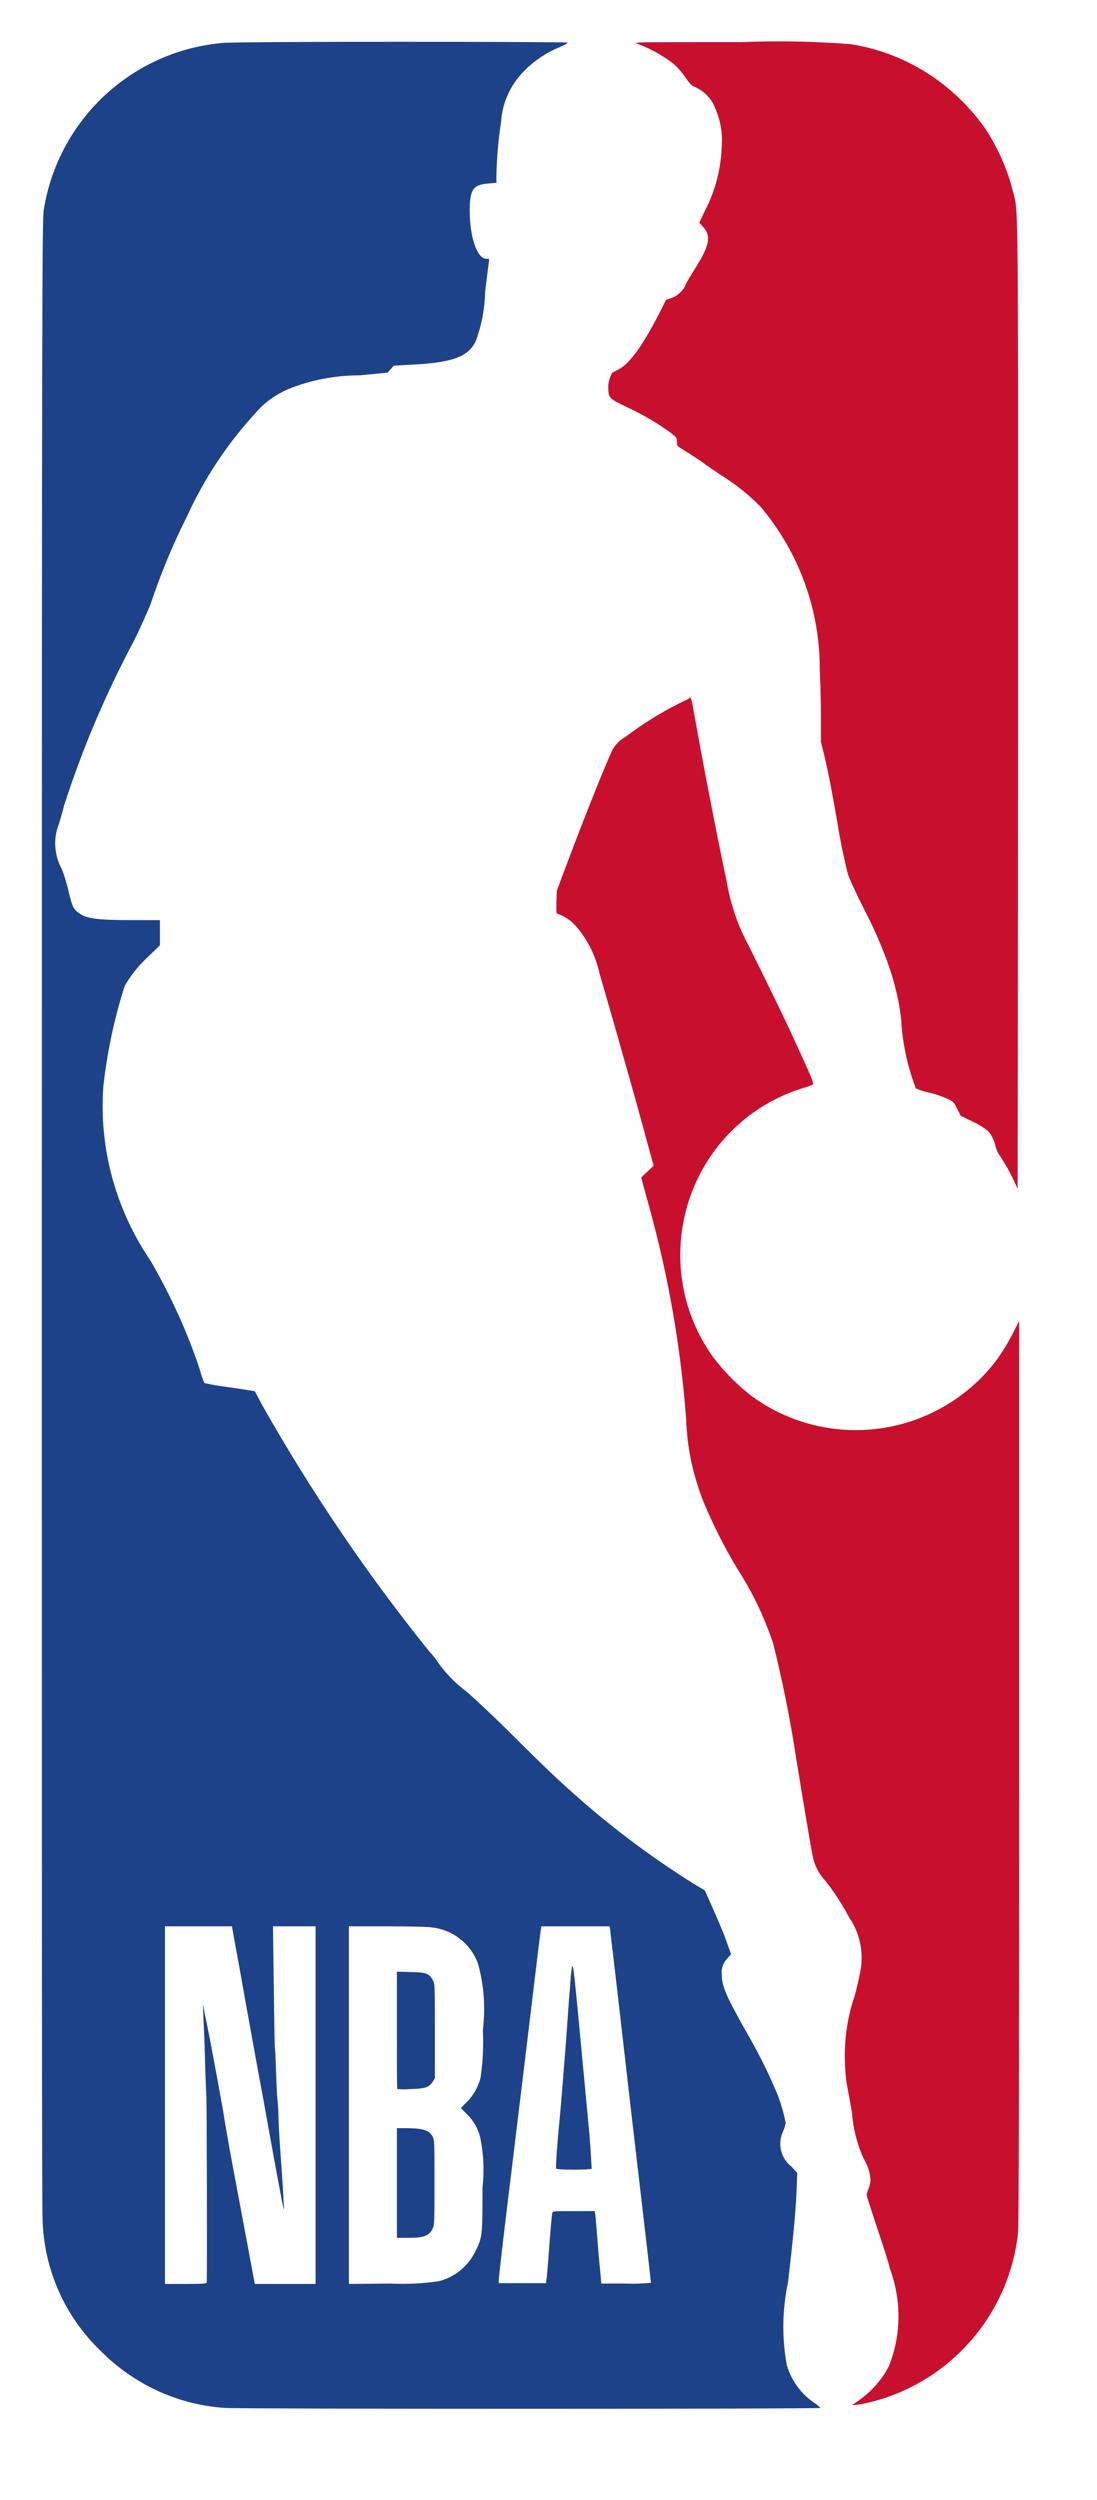 <?xml version="1.0" encoding="utf-8"?>
<!-- Generator: Adobe Illustrator 26.0.1, SVG Export Plug-In . SVG Version: 6.00 Build 0)  -->
<svg version="1.1" id="Layer_1" xmlns="http://www.w3.org/2000/svg" xmlns:xlink="http://www.w3.org/1999/xlink" x="0px" y="0px"
	 viewBox="0 0 28.33 64.52" style="enable-background:new 0 0 28.33 64.52;" xml:space="preserve">
<style type="text/css">
	.st0{fill:#FFFFFF;enable-background:new    ;}
	.st1{fill:#FFD67A;}
	.st2{fill:#BB8409;}
	.st3{fill:#FBB823;}
	.st4{clip-path:url(#SVGID_00000075862778496385980470000017132484952983987634_);}
	.st5{fill:#252525;}
	.st6{clip-path:url(#SVGID_00000127039857241279268320000001572789815610434224_);}
	.st7{fill:#2E2B25;}
	.st8{clip-path:url(#SVGID_00000049914525943328988590000003078440223675515832_);}
	.st9{fill:#3D3525;}
	.st10{clip-path:url(#SVGID_00000103247792099553896280000006715699051478891943_);}
	.st11{fill:#795E24;}
	.st12{clip-path:url(#SVGID_00000045606081332322719650000008081458480609330354_);}
	.st13{fill:#937024;}
	.st14{opacity:0.41;}
	.st15{fill:#762702;}
	.st16{fill:#782902;}
	.st17{fill:#742502;}
	.st18{fill:#806903;}
	.st19{fill:#7F5F03;}
	.st20{fill:#052822;}
	.st21{fill:#041F1D;}
	.st22{fill:#060A0B;}
	.st23{fill:#7D5903;}
	.st24{fill:#05090B;}
	.st25{fill:#030607;}
	.st26{fill:#041C1B;}
	.st27{fill:#806603;}
	.st28{fill:#054535;}
	.st29{fill:#600B03;}
	.st30{fill:#4C0A02;}
	.st31{fill:#064D3E;}
	.st32{fill:#064B3C;}
	.st33{fill:#054335;}
	.st34{fill:#5D0A03;}
	.st35{fill:#043E2E;}
	.st36{fill:#040607;}
	.st37{fill:#050A0B;}
	.st38{fill:#0B1113;}
	.st39{fill:#0D171B;}
	.st40{fill:#0D1519;}
	.st41{fill:#091113;}
	.st42{fill:#06503F;}
	.st43{fill:#054838;}
	.st44{fill:#054A3A;}
	.st45{fill:#043F30;}
	.st46{fill:#053F2F;}
	.st47{fill:#043C2D;}
	.st48{fill:#043D2E;}
	.st49{fill:#043F2E;}
	.st50{fill:#054C3B;}
	.st51{fill:#043D2D;}
	.st52{fill:#055242;}
	.st53{fill:#0D181D;}
	.st54{fill:#060B0D;}
	.st55{fill:#0B1419;}
	.st56{fill:#0B161B;}
	.st57{fill:#6F2402;}
	.st58{fill:#054233;}
	.st59{fill:#054334;}
	.st60{fill:#054C3E;}
	.st61{fill:#054033;}
	.st62{fill:#054030;}
	.st63{fill:#054333;}
	.st64{fill:#0A1216;}
	.st65{fill:#070E11;}
	.st66{fill:#070D10;}
	.st67{fill:#081013;}
	.st68{fill:#570803;}
	.st69{fill:#052321;}
	.st70{fill:#04221E;}
	.st71{fill:#052826;}
	.st72{fill:#670B03;}
	.st73{fill:#091115;}
	.st74{fill:#0C1519;}
	.st75{fill:#053A2D;}
	.st76{fill:#06493B;}
	.st77{fill:#722202;}
	.st78{fill:#054837;}
	.st79{fill:#053A2C;}
	.st80{fill:#054638;}
	.st81{fill:#044031;}
	.st82{fill:#560803;}
	.st83{fill:#480702;}
	.st84{fill:#064E3E;}
	.st85{fill:#762C01;}
	.st86{fill:#6D0B04;}
	.st87{fill:#772A02;}
	.st88{fill:#640804;}
	.st89{fill:#690904;}
	.st90{fill:#600804;}
	.st91{fill:#712501;}
	.st92{fill:#772C02;}
	.st93{fill:#712701;}
	.st94{fill:#762402;}
	.st95{fill:#053A2F;}
	.st96{fill:#053529;}
	.st97{fill:#043028;}
	.st98{fill:#05090A;}
	.st99{fill:#064336;}
	.st100{fill:#0B1315;}
	.st101{fill:#043026;}
	.st102{fill:#073629;}
	.st103{fill:#07412F;}
	.st104{fill:#010202;}
	.st105{fill:#051A12;}
	.st106{fill:#042623;}
	.st107{fill:#05342D;}
	.st108{fill:#042722;}
	.st109{fill:#052E28;}
	.st110{fill:#07312C;}
	.st111{fill:#04312A;}
	.st112{fill:#03201E;}
	.st113{fill:#06372F;}
	.st114{fill:#062A28;}
	.st115{fill:#031917;}
	.st116{fill:#040809;}
	.st117{fill:#090F13;}
	.st118{fill:#091013;}
	.st119{fill:#060C0E;}
	.st120{fill:#5D0703;}
	.st121{fill:#052825;}
	.st122{fill:#053F30;}
	.st123{fill:#043E2F;}
	.st124{fill:#054939;}
	.st125{fill:#043B2C;}
	.st126{fill:#054031;}
	.st127{fill:#05493A;}
	.st128{fill:#044030;}
	.st129{fill:#065242;}
	.st130{fill:#043A2C;}
	.st131{fill:#043F2F;}
	.st132{fill:#064C3A;}
	.st133{fill:#5E4801;}
	.st134{fill:#554201;}
	.st135{fill:#054435;}
	.st136{fill:#05402E;}
	.st137{fill:#064332;}
	.st138{fill:#042120;}
	.st139{fill:#04211E;}
	.st140{fill:#052422;}
	.st141{fill:#07322B;}
	.st142{fill:#031F1D;}
	.st143{fill:#052D27;}
	.st144{fill:#042621;}
	.st145{fill:#05322A;}
	.st146{fill:#05322B;}
	.st147{fill:#04362A;}
	.st148{fill:#053930;}
	.st149{fill:#053F32;}
	.st150{fill:#054537;}
	.st151{fill:#053F34;}
	.st152{fill:#042D26;}
	.st153{fill:#053E34;}
	.st154{fill:#053C30;}
	.st155{fill:#04201E;}
	.st156{fill:#031918;}
	.st157{fill:#062B26;}
	.st158{fill:#054639;}
	.st159{fill:#054336;}
	.st160{fill:#04392B;}
	.st161{fill:#020404;}
	.st162{fill:#06241A;}
	.st163{fill:#061E14;}
	.st164{fill:#05342B;}
	.st165{fill:#032921;}
	.st166{fill:#054134;}
	.st167{fill:#042B24;}
	.st168{fill:#05362D;}
	.st169{fill:#052E27;}
	.st170{fill:#052E22;}
	.st171{fill:#04362B;}
	.st172{fill:#054034;}
	.st173{fill:#053F33;}
	.st174{fill:#043328;}
	.st175{fill:#053029;}
	.st176{fill:#042822;}
	.st177{fill:#05372F;}
	.st178{fill:#042420;}
	.st179{fill:#172227;}
	.st180{fill:#030506;}
	.st181{fill:#070C0E;}
	.st182{fill:#0D191E;}
	.st183{fill:#0A1115;}
	.st184{fill:#054636;}
	.st185{fill:#044232;}
	.st186{fill:#054839;}
	.st187{fill:#044132;}
	.st188{fill:#055040;}
	.st189{fill:#4B0703;}
	.st190{fill:#05131B;}
	.st191{fill:#0D1317;}
	.st192{fill:#732902;}
	.st193{fill:#054B3B;}
	.st194{fill:#672703;}
	.st195{fill:#651E02;}
	.st196{fill:#054C3C;}
	.st197{fill:#043D2F;}
	.st198{fill:#064E3F;}
	.st199{fill:#054B3A;}
	.st200{fill:#065444;}
	.st201{fill:#054D3E;}
	.st202{fill:#043A2A;}
	.st203{fill:#690A03;}
	.st204{fill:#650804;}
	.st205{fill:#610804;}
	.st206{fill:#054434;}
	.st207{fill:#054232;}
	.st208{fill:#055343;}
	.st209{fill:#054F3E;}
	.st210{fill:#044536;}
	.st211{fill:#710C04;}
	.st212{fill:#755D02;}
	.st213{fill:#0C161B;}
	.st214{fill:#0D171C;}
	.st215{fill:#05151A;}
	.st216{fill:#070F12;}
	.st217{fill:#470503;}
	.st218{fill:#0E1A1F;}
	.st219{fill:#0C171C;}
	.st220{fill:#070C0F;}
	.st221{fill:#490802;}
	.st222{fill:#062217;}
	.st223{fill:#4C0902;}
	.st224{fill:#0B1216;}
	.st225{fill:#111E17;}
	.st226{fill:#0F1B21;}
	.st227{fill:#065140;}
	.st228{fill:#7C6303;}
	.st229{fill:#520903;}
	.st230{fill:#654C02;}
	.st231{fill:#064C3C;}
	.st232{fill:#054132;}
	.st233{fill:#043C2C;}
	.st234{fill:#806003;}
	.st235{fill:#7D5703;}
	.st236{fill:#7C5A03;}
	.st237{fill:#806103;}
	.st238{fill:#806304;}
	.st239{fill:#7D6202;}
	.st240{fill:#7A5902;}
	.st241{fill:#7E5D03;}
	.st242{fill:#054534;}
	.st243{fill:#053D2E;}
	.st244{fill:#063C29;}
	.st245{fill:#044233;}
	.st246{fill:#5B0903;}
	.st247{fill:#530A02;}
	.st248{fill:#4C0703;}
	.st249{fill:#7B0C05;}
	.st250{fill:#0B171B;}
	.st251{fill:#0A1419;}
	.st252{fill:#052D26;}
	.st253{fill:#063A32;}
	.st254{fill:#06332C;}
	.st255{fill:#043229;}
	.st256{fill:#053A31;}
	.st257{fill:#065442;}
	.st258{fill:#052522;}
	.st259{fill:#062D27;}
	.st260{fill:#670C05;}
	.st261{fill:#042F26;}
	.st262{fill:#053E35;}
	.st263{fill:#054738;}
	.st264{fill:#785602;}
	.st265{fill:#071C19;}
	.st266{fill:#772E01;}
	.st267{fill:#820D06;}
	.st268{fill:#770C05;}
	.st269{fill:#7D0C05;}
	.st270{fill:#730B04;}
	.st271{fill:#732901;}
	.st272{fill:#702701;}
	.st273{fill:#042B23;}
	.st274{fill:#064338;}
	.st275{fill:#0D161B;}
	.st276{fill:#052B25;}
	.st277{fill:#05302A;}
	.st278{fill:#052322;}
	.st279{fill:#043029;}
	.st280{fill:#042C25;}
	.st281{fill:#032821;}
	.st282{fill:#05352D;}
	.st283{fill:#080F12;}
	.st284{fill:#091316;}
	.st285{fill:#05332A;}
	.st286{fill:#0A1317;}
	.st287{fill:#060C0F;}
	.st288{fill:#070E10;}
	.st289{fill:#042E26;}
	.st290{fill:#05372E;}
	.st291{fill:#053C31;}
	.st292{fill:#042821;}
	.st293{fill:#480503;}
	.st294{fill:#0C161A;}
	.st295{fill:#041D1D;}
	.st296{fill:#041A19;}
	.st297{fill:#054234;}
	.st298{fill:#04392A;}
	.st299{fill:#054938;}
	.st300{fill:#054A3B;}
	.st301{fill:#075141;}
	.st302{fill:#065240;}
	.st303{fill:#685001;}
	.st304{fill:#054739;}
	.st305{fill:#053E2C;}
	.st306{fill:#05392A;}
	.st307{fill:#055140;}
	.st308{fill:#054C3D;}
	.st309{fill:#064F3F;}
	.st310{fill:#064C3B;}
	.st311{fill:#053A2E;}
	.st312{fill:#043129;}
	.st313{fill:#054135;}
	.st314{fill:#043127;}
	.st315{fill:#063F35;}
	.st316{fill:#050A0C;}
	.st317{fill:#040708;}
	.st318{fill:#070D0F;}
	.st319{fill:#091114;}
	.st320{fill:#070C0D;}
	.st321{fill:#061F15;}
	.st322{fill:#052B20;}
	.st323{fill:#051A11;}
	.st324{fill:#062016;}
	.st325{fill:#07281C;}
	.st326{fill:#05291F;}
	.st327{fill:#051D14;}
	.st328{fill:#062E21;}
	.st329{fill:#063325;}
	.st330{fill:#041D14;}
	.st331{fill:#063326;}
	.st332{fill:#05281E;}
	.st333{fill:#06281E;}
	.st334{fill:#042922;}
	.st335{fill:#05382F;}
	.st336{fill:#052C25;}
	.st337{fill:#05342C;}
	.st338{fill:#06362F;}
	.st339{fill:#032721;}
	.st340{fill:#063C32;}
	.st341{fill:#053428;}
	.st342{fill:#06382B;}
	.st343{fill:#06392C;}
	.st344{fill:#7C6102;}
	.st345{fill:#0D1518;}
	.st346{fill:#6D5402;}
	.st347{fill:#080D10;}
	.st348{fill:#054F40;}
	.st349{fill:#064D3B;}
	.st350{fill:#064D3C;}
	.st351{fill:#05131A;}
	.st352{fill:#732B01;}
	.st353{fill:#054737;}
	.st354{fill:#054E3E;}
	.st355{fill:#033F30;}
	.st356{fill:#065142;}
	.st357{fill:#044433;}
	.st358{fill:#054A39;}
	.st359{fill:#044131;}
	.st360{fill:#044535;}
	.st361{fill:#065644;}
	.st362{fill:#6E0B04;}
	.st363{fill:#7D5803;}
	.st364{fill:#7A5602;}
	.st365{fill:#785402;}
	.st366{fill:#765102;}
	.st367{fill:#630A03;}
	.st368{fill:#600A03;}
	.st369{fill:#053324;}
	.st370{fill:#054B3C;}
	.st371{fill:#043B2E;}
	.st372{fill:#054637;}
	.st373{fill:#043B2D;}
	.st374{fill:#121115;}
	.st375{fill:#705702;}
	.st376{fill:#776002;}
	.st377{fill:#721903;}
	.st378{fill:#0A1316;}
	.st379{fill:#0A1418;}
	.st380{fill:#752102;}
	.st381{fill:#741D03;}
	.st382{fill:#722401;}
	.st383{fill:#05291C;}
	.st384{fill:#03291E;}
	.st385{fill:#053021;}
	.st386{fill:#6B1C02;}
	.st387{fill:#320702;}
	.st388{fill:#702C01;}
	.st389{fill:#702B01;}
	.st390{fill:#722701;}
	.st391{fill:#752B01;}
	.st392{fill:#6E2901;}
	.st393{fill:#6E2A01;}
	.st394{fill:#6E2A00;}
	.st395{fill:#6F2901;}
	.st396{fill:#772F01;}
	.st397{fill:#6F2601;}
	.st398{fill:#702401;}
	.st399{fill:#752003;}
	.st400{fill:#055141;}
	.st401{fill:#065343;}
	.st402{fill:#745C02;}
	.st403{fill:#7F6203;}
	.st404{fill:#786003;}
	.st405{fill:#786102;}
	.st406{fill:#745B02;}
	.st407{fill:#785E02;}
	.st408{fill:#053831;}
	.st409{fill:#054032;}
	.st410{fill:#064B3A;}
	.st411{fill:#064A39;}
	.st412{fill:#080E11;}
	.st413{fill:#7F6003;}
	.st414{fill:#6D1E02;}
	.st415{fill:#806703;}
	.st416{fill:#7B5D03;}
	.st417{fill:#806303;}
	.st418{fill:#7B6203;}
	.st419{fill:#7C5E03;}
	.st420{fill:#063327;}
	.st421{fill:#05372B;}
	.st422{fill:#05261E;}
	.st423{fill:#7E5B02;}
	.st424{fill:#043C2B;}
	.st425{fill:#054937;}
	.st426{fill:#084D36;}
	.st427{fill:#043F31;}
	.st428{fill:#065243;}
	.st429{fill:#064C3E;}
	.st430{fill:#7E5D02;}
	.st431{fill:#7B5202;}
	.st432{fill:#0A1318;}
	.st433{fill:#040707;}
	.st434{fill:#060B0E;}
	.st435{fill:#7A4C03;}
	.st436{fill:#080F13;}
	.st437{fill:#0D191F;}
	.st438{fill:#0B1519;}
	.st439{fill:#060A0D;}
	.st440{fill:#810D06;}
	.st441{fill:#7E0C05;}
	.st442{fill:#091215;}
	.st443{fill:#0B1619;}
	.st444{fill:#054F3F;}
	.st445{fill:#763001;}
	.st446{fill:#6D2A01;}
	.st447{fill:#6E2C02;}
	.st448{fill:#742D01;}
	.st449{fill:#053E2E;}
	.st450{fill:#7B4E02;}
	.st451{fill:#7D5A03;}
	.st452{fill:#7C5202;}
	.st453{fill:#7E5F03;}
	.st454{fill:#7C5503;}
	.st455{fill:#053B32;}
	.st456{fill:#043027;}
	.st457{fill:#04382B;}
	.st458{fill:#032320;}
	.st459{fill:#043228;}
	.st460{fill:#4E0603;}
	.st461{fill:#520703;}
	.st462{fill:#4A0503;}
	.st463{fill:#5B0704;}
	.st464{fill:#070E12;}
	.st465{fill:#0A1114;}
	.st466{fill:#054536;}
	.st467{fill:#053F31;}
	.st468{fill:#04372B;}
	.st469{fill:#053D31;}
	.st470{fill:#042D25;}
	.st471{fill:#064739;}
	.st472{fill:#0C1215;}
	.st473{fill:#064D3D;}
	.st474{fill:#6E5402;}
	.st475{fill:#053129;}
	.st476{fill:#053326;}
	.st477{fill:#063328;}
	.st478{fill:#052E26;}
	.st479{fill:#052D24;}
	.st480{fill:#053629;}
	.st481{fill:#083623;}
	.st482{fill:#043626;}
	.st483{fill:#064A3D;}
	.st484{fill:#053D32;}
	.st485{fill:#04372C;}
	.st486{fill:#054236;}
	.st487{fill:#05392D;}
	.st488{fill:#064437;}
	.st489{fill:#053D2F;}
	.st490{fill:#064A3C;}
	.st491{fill:#04392D;}
	.st492{fill:#04382A;}
	.st493{fill:#0A1215;}
	.st494{fill:#0B151A;}
	.st495{fill:#0C151A;}
	.st496{fill:#0B1317;}
	.st497{fill:#0B151B;}
	.st498{fill:#0E181C;}
	.st499{fill:#0D181C;}
	.st500{fill:#040608;}
	.st501{fill:#030505;}
	.st502{fill:#0B1418;}
	.st503{fill:#05281D;}
	.st504{fill:#062218;}
	.st505{fill:#091216;}
	.st506{fill:#051710;}
	.st507{fill:#073426;}
	.st508{fill:#052920;}
	.st509{fill:#053329;}
	.st510{fill:#043329;}
	.st511{fill:#043429;}
	.st512{fill:#053D34;}
	.st513{fill:#032521;}
	.st514{fill:#05392E;}
	.st515{fill:#074036;}
	.st516{fill:#053E30;}
	.st517{fill:#043125;}
	.st518{fill:#065341;}
	.st519{fill:#043829;}
	.st520{fill:#054E3F;}
	.st521{fill:#064C3D;}
	.st522{fill:#065543;}
	.st523{fill:#044133;}
	.st524{fill:#750A04;}
	.st525{fill:#740C04;}
	.st526{fill:#053C2E;}
	.st527{fill:#7D5403;}
	.st528{fill:#7D5303;}
	.st529{fill:#765002;}
	.st530{fill:#785002;}
	.st531{fill:#775102;}
	.st532{fill:#785202;}
	.st533{fill:#053C2C;}
	.st534{fill:#043A2B;}
	.st535{fill:#090E10;}
	.st536{fill:#752802;}
	.st537{fill:#061F14;}
	.st538{fill:#053122;}
	.st539{fill:#063627;}
	.st540{fill:#054231;}
	.st541{fill:#732D01;}
	.st542{fill:#064938;}
	.st543{fill:#05271C;}
	.st544{fill:#043E30;}
	.st545{fill:#044435;}
	.st546{fill:#065041;}
	.st547{fill:#7C6103;}
	.st548{fill:#755A02;}
	.st549{fill:#0B1318;}
	.st550{fill:#742202;}
	.st551{fill:#722002;}
	.st552{fill:#6E2102;}
	.st553{fill:#781F03;}
	.st554{fill:#782103;}
	.st555{fill:#6F2202;}
	.st556{fill:#712B01;}
	.st557{fill:#742902;}
	.st558{fill:#051419;}
	.st559{fill:#6E2A02;}
	.st560{fill:#0C1315;}
	.st561{fill:#0C1619;}
	.st562{fill:#080E10;}
	.st563{fill:#722601;}
	.st564{fill:#6F2801;}
	.st565{fill:#762802;}
	.st566{fill:#722C01;}
	.st567{fill:#712C01;}
	.st568{fill:#742B01;}
	.st569{fill:#053E31;}
	.st570{fill:#7B6002;}
	.st571{fill:#084835;}
	.st572{fill:#053E2F;}
	.st573{fill:#053A2A;}
	.st574{fill:#073C28;}
	.st575{fill:#7C5F03;}
	.st576{fill:#744203;}
	.st577{fill:#093F2A;}
	.st578{fill:#064839;}
	.st579{fill:#064F3D;}
	.st580{fill:#05402D;}
	.st581{fill:#064B37;}
	.st582{fill:#05503D;}
	.st583{fill:#042C24;}
	.st584{fill:#5D0704;}
	.st585{fill:#7F6503;}
	.st586{fill:#600704;}
	.st587{fill:#630904;}
	.st588{fill:#0D1616;}
	.st589{fill:#0B161A;}
	.st590{fill:#0C171B;}
	.st591{fill:#070C10;}
	.st592{fill:#041216;}
	.st593{fill:#091014;}
	.st594{fill:#060D0F;}
	.st595{fill:#0D181E;}
	.st596{fill:#070B0B;}
	.st597{fill:#0F191E;}
	.st598{fill:#04080A;}
	.st599{fill:#722D01;}
	.st600{fill:#7D4E02;}
	.st601{fill:#794802;}
	.st602{fill:#784702;}
	.st603{fill:#752D01;}
	.st604{fill:#0E1517;}
	.st605{fill:#0C181D;}
	.st606{fill:#05141A;}
	.st607{fill:#054D3D;}
	.st608{fill:#772C01;}
	.st609{fill:#0B1316;}
	.st610{fill:#0A1012;}
	.st611{fill:#7C0F05;}
	.st612{fill:#712D01;}
	.st613{fill:#794A02;}
	.st614{fill:#700E04;}
	.st615{fill:#770E04;}
	.st616{fill:#660D03;}
	.st617{fill:#0F1B1E;}
	.st618{fill:#084836;}
	.st619{fill:#6F2D01;}
	.st620{fill:#702B00;}
	.st621{fill:#0E1313;}
	.st622{fill:#073D2D;}
	.st623{fill:#5A0D03;}
	.st624{fill:#794502;}
	.st625{fill:#7A4A01;}
	.st626{fill:#744C02;}
	.st627{fill:#795502;}
	.st628{fill:#755602;}
	.st629{fill:#064337;}
	.st630{fill:#053C2F;}
	.st631{fill:#06483B;}
	.st632{fill:#063E32;}
	.st633{fill:#750B04;}
	.st634{fill:#6A0A03;}
	.st635{fill:#742E01;}
	.st636{fill:#111519;}
	.st637{fill:#5E0704;}
	.st638{fill:#064439;}
	.st639{fill:#043C2E;}
	.st640{fill:#0A1518;}
	.st641{fill:#05483A;}
	.st642{fill:#0A1618;}
	.st643{fill:#0B1518;}
	.st644{fill:#0A0E12;}
	.st645{fill:#041217;}
	.st646{fill:#064B3D;}
	.st647{fill:#054635;}
	.st648{fill:#0F1B20;}
	.st649{fill:#080C0E;}
	.st650{fill:#04392C;}
	.st651{fill:#054A3C;}
	.st652{fill:#055342;}
	.st653{fill:#065441;}
	.st654{fill:#05241F;}
	.st655{fill:#041717;}
	.st656{fill:#072D25;}
	.st657{fill:#043629;}
	.st658{fill:#052A25;}
	.st659{fill:#053830;}
	.st660{fill:#042B25;}
	.st661{fill:#05352B;}
	.st662{fill:#06493A;}
	.st663{fill:#04372A;}
	.st664{fill:#06463A;}
	.st665{fill:#05080A;}
	.st666{fill:#062319;}
	.st667{fill:#0E191F;}
	.st668{fill:#0B1618;}
	.st669{fill:#061C15;}
	.st670{fill:#053224;}
	.st671{fill:#053023;}
	.st672{fill:#053426;}
	.st673{fill:#052D21;}
	.st674{fill:#052218;}
	.st675{fill:#052B21;}
	.st676{fill:#081012;}
	.st677{fill:#054436;}
	.st678{fill:#064234;}
	.st679{fill:#04372D;}
	.st680{fill:#043128;}
	.st681{fill:#053D33;}
	.st682{fill:#044332;}
	.st683{fill:#065344;}
	.st684{fill:#054E3D;}
	.st685{fill:#044032;}
	.st686{fill:#05231A;}
	.st687{fill:#043023;}
	.st688{fill:#053425;}
	.st689{fill:#041F15;}
	.st690{fill:#053B2B;}
	.st691{fill:#043627;}
	.st692{fill:#073123;}
	.st693{fill:#055041;}
	.st694{fill:#4D0807;}
	.st695{fill:#752402;}
	.st696{fill:#6E2002;}
	.st697{fill:#721D02;}
	.st698{fill:#6F2602;}
	.st699{fill:#702603;}
	.st700{fill:#7B4602;}
	.st701{fill:#04392E;}
	.st702{fill:#054337;}
	.st703{fill:#064639;}
	.st704{fill:#064231;}
	.st705{fill:#06483A;}
	.st706{fill:#053D30;}
	.st707{fill:#043427;}
	.st708{fill:#04352A;}
	.st709{fill:#053C2D;}
	.st710{fill:#532701;}
	.st711{fill:#740A04;}
	.st712{fill:#060B0C;}
	.st713{fill:#06181E;}
	.st714{fill:#0A1112;}
	.st715{fill:#6B4D04;}
	.st716{fill:#080C0D;}
	.st717{fill:#05141B;}
	.st718{fill:#043929;}
	.st719{fill:#051318;}
	.st720{fill:#070D11;}
	.st721{fill:#054B39;}
	.st722{fill:#742602;}
	.st723{fill:#052520;}
	.st724{fill:#6D2802;}
	.st725{fill:#08372B;}
	.st726{fill:#07251F;}
	.st727{fill:#7C5303;}
	.st728{fill:#7B4F02;}
	.st729{fill:#782B02;}
	.st730{fill:#7D0D05;}
	.st731{fill:#774702;}
	.st732{fill:#0D171A;}
	.st733{fill:#081114;}
	.st734{fill:#0C181C;}
	.st735{fill:#06161C;}
	.st736{fill:#0C181E;}
	.st737{fill:#043E2D;}
	.st738{fill:#044333;}
	.st739{fill:#054B38;}
	.st740{fill:#7F6603;}
	.st741{fill:#720E05;}
	.st742{fill:#750E06;}
	.st743{fill:#743A01;}
	.st744{fill:#0E181D;}
	.st745{fill:#0A0D0D;}
	.st746{fill:#784002;}
	.st747{fill:#500C02;}
	.st748{fill:#044334;}
	.st749{fill:#044231;}
	.st750{fill:#05503E;}
	.st751{fill:#065443;}
	.st752{fill:#600903;}
	.st753{fill:#550A03;}
	.st754{fill:#480903;}
	.st755{fill:#6A0A04;}
	.st756{fill:#0A1516;}
	.st757{fill:#705002;}
	.st758{fill:#061C1B;}
	.st759{fill:#042E24;}
	.st760{fill:#064A3B;}
	.st761{fill:#04382C;}
	.st762{fill:#064D3F;}
	.st763{fill:#064235;}
	.st764{fill:#064236;}
	.st765{fill:#7B0E04;}
	.st766{fill:#7A0B05;}
	.st767{fill:#0F171B;}
	.st768{fill:#0C1318;}
	.st769{fill:#052C26;}
	.st770{fill:#052A27;}
	.st771{fill:#031A1A;}
	.st772{fill:#031E1C;}
	.st773{fill:#05332C;}
	.st774{fill:#061E1C;}
	.st775{fill:#031213;}
	.st776{fill:#031414;}
	.st777{fill:#064538;}
	.st778{fill:#04332A;}
	.st779{fill:#042E25;}
	.st780{fill:#05372C;}
	.st781{fill:#064B39;}
	.st782{fill:#0A1116;}
	.st783{fill:#051319;}
	.st784{fill:#091015;}
	.st785{fill:#0E191E;}
	.st786{fill:#05251B;}
	.st787{fill:#062D20;}
	.st788{fill:#052018;}
	.st789{fill:#0C181B;}
	.st790{fill:#0B1319;}
	.st791{fill:#063F31;}
	.st792{fill:#042A1F;}
	.st793{fill:#073A2C;}
	.st794{fill:#05392C;}
	.st795{fill:#043024;}
	.st796{fill:#042B20;}
	.st797{fill:#054235;}
	.st798{fill:#054538;}
	.st799{fill:#043226;}
	.st800{fill:#04362C;}
	.st801{fill:#052623;}
	.st802{fill:#043123;}
	.st803{fill:#054D3C;}
	.st804{fill:#030404;}
	.st805{fill:#050707;}
	.st806{fill:#053A2B;}
	.st807{fill:#020304;}
	.st808{fill:#063A2B;}
	.st809{fill:#033A2A;}
	.st810{fill:#053D2C;}
	.st811{fill:#060A0C;}
	.st812{fill:#0E1A20;}
	.st813{fill:#762902;}
	.st814{fill:#722801;}
	.st815{fill:#795202;}
	.st816{fill:#794D02;}
	.st817{fill:#704001;}
	.st818{fill:#774802;}
	.st819{fill:#043729;}
	.st820{fill:#043A2D;}
	.st821{fill:#064B3B;}
	.st822{fill:#064331;}
	.st823{fill:#05392B;}
	.st824{fill:#06473A;}
	.st825{fill:#075342;}
	.st826{fill:#065340;}
	.st827{fill:#072315;}
	.st828{fill:#052F22;}
	.st829{fill:#593001;}
	.st830{fill:#592C01;}
	.st831{fill:#5A3401;}
	.st832{fill:#5C3A01;}
	.st833{fill:#7C0C05;}
	.st834{fill:#644501;}
	.st835{fill:#613F01;}
	.st836{fill:#06161E;}
	.st837{fill:#490903;}
	.st838{fill:#064F40;}
	.st839{fill:#054B3D;}
	.st840{fill:#044434;}
	.st841{fill:#055441;}
	.st842{fill:#055444;}
	.st843{fill:#7E5C02;}
	.st844{fill:#732202;}
	.st845{fill:#762202;}
	.st846{fill:#06332A;}
	.st847{fill:#692203;}
	.st848{fill:#042923;}
	.st849{fill:#06352E;}
	.st850{fill:#063D33;}
	.st851{fill:#053E33;}
	.st852{fill:#7C5903;}
	.st853{fill:#7B5503;}
	.st854{fill:#081014;}
	.st855{fill:#7C5803;}
	.st856{fill:#050808;}
	.st857{fill:#051219;}
	.st858{fill:#0C161C;}
	.st859{fill:#0D1A1D;}
	.st860{fill:#064F42;}
	.st861{fill:#610D05;}
	.st862{fill:#691F01;}
	.st863{fill:#550F04;}
	.st864{fill:#451005;}
	.st865{fill:#702003;}
	.st866{fill:#7F6803;}
	.st867{fill:#7E1005;}
	.st868{fill:#063C2F;}
	.st869{fill:#080D0D;}
	.st870{fill:#0F1919;}
	.st871{fill:#732502;}
	.st872{fill:#090F12;}
	.st873{fill:#0A1011;}
	.st874{fill:#06090B;}
	.st875{fill:#043B2B;}
	.st876{fill:#030405;}
	.st877{fill:#050708;}
	.st878{fill:#0C2E27;}
	.st879{fill:#075040;}
	.st880{fill:#05493B;}
	.st881{fill:#041716;}
	.st882{fill:#042A24;}
	.st883{fill:#0B1417;}
	.st884{fill:#033228;}
	.st885{fill:#054237;}
	.st886{fill:#051418;}
	.st887{fill:#05151C;}
	.st888{fill:#062F20;}
	.st889{fill:#053729;}
	.st890{fill:#06281D;}
	.st891{fill:#052C1F;}
	.st892{fill:#051F16;}
	.st893{fill:#064335;}
	.st894{fill:#063C2D;}
	.st895{fill:#04342A;}
	.st896{fill:#043F32;}
	.st897{fill:#064E3C;}
	.st898{fill:#043E31;}
	.st899{fill:#043D2C;}
	.st900{fill:#044130;}
	.st901{fill:#055241;}
	.st902{fill:#06151C;}
	.st903{fill:#6D2501;}
	.st904{fill:#722602;}
	.st905{fill:#6F2401;}
	.st906{fill:#735002;}
	.st907{fill:#704B01;}
	.st908{fill:#704801;}
	.st909{fill:#7C4F03;}
	.st910{fill:#673901;}
	.st911{fill:#663F01;}
	.st912{fill:#043728;}
	.st913{fill:#053B2F;}
	.st914{fill:#063324;}
	.st915{fill:#05291E;}
	.st916{fill:#042C21;}
	.st917{fill:#043628;}
	.st918{fill:#05382A;}
	.st919{fill:#043225;}
	.st920{fill:#064435;}
	.st921{fill:#603201;}
	.st922{fill:#5E3601;}
	.st923{fill:#810E06;}
	.st924{fill:#7D5C03;}
	.st925{fill:#5D1E01;}
	.st926{fill:#7B5103;}
	.st927{fill:#641F01;}
	.st928{fill:#6C4D02;}
	.st929{fill:#694501;}
	.st930{fill:#6A4C01;}
	.st931{fill:#064E3D;}
	.st932{fill:#053E32;}
	.st933{fill:#540A03;}
	.st934{fill:#7F6103;}
	.st935{fill:#711B03;}
	.st936{fill:#805F03;}
	.st937{fill:#072B23;}
	.st938{fill:#05362B;}
	.st939{fill:#054133;}
	.st940{fill:#080D0E;}
	.st941{fill:#795602;}
	.st942{fill:#593D02;}
	.st943{fill:#054D3B;}
	.st944{fill:#044C3D;}
	.st945{fill:#6A2201;}
	.st946{fill:#101312;}
	.st947{fill:#7C0D05;}
	.st948{fill:#770D05;}
	.st949{fill:#700B04;}
	.st950{fill:#752602;}
	.st951{fill:#041D1C;}
	.st952{fill:#4C3E03;}
	.st953{fill:#6E1A03;}
	.st954{fill:#7D5F03;}
	.st955{fill:#0E1513;}
	.st956{fill:#111917;}
	.st957{fill:#020405;}
	.st958{fill:#0A1417;}
	.st959{fill:#052A1F;}
	.st960{fill:#05463A;}
	.st961{fill:#070C0C;}
	.st962{fill:#052B1E;}
	.st963{fill:#640A04;}
	.st964{fill:#063C31;}
	.st965{fill:#080D0F;}
	.st966{fill:#030606;}
	.st967{fill:#06352A;}
	.st968{fill:#063E31;}
	.st969{fill:#090F11;}
	.st970{fill:#080D11;}
	.st971{fill:#7F0E05;}
	.st972{fill:#040808;}
	.st973{fill:#061419;}
	.st974{fill:#0A1113;}
	.st975{fill:#0A1213;}
	.st976{fill:#0D161A;}
	.st977{fill:#043B2A;}
	.st978{fill:#053B2C;}
	.st979{fill:#064A3A;}
	.st980{fill:#064237;}
	.st981{fill:#043A2E;}
	.st982{fill:#070D0E;}
	.st983{fill:#06493C;}
	.st984{fill:#062E29;}
	.st985{fill:#091012;}
	.st986{fill:#042721;}
	.st987{fill:#053B2E;}
	.st988{fill:#064638;}
	.st989{fill:#05382D;}
	.st990{fill:#0C171D;}
	.st991{fill:#053F36;}
	.st992{fill:#063B31;}
	.st993{fill:#063E33;}
	.st994{fill:#064436;}
	.st995{fill:#043025;}
	.st996{clip-path:url(#SVGID_00000069383396991054501240000016701798097714255543_);}
	.st997{fill:url(#Ellipse_97_00000088102939168677948820000008132525723316742540_);}
	.st998{fill:url(#Ellipse_98_00000057832180133594693820000017708302103513048712_);}
	.st999{fill:#1E2026;}
	.st1000{fill:#FFFFFF;}
	.st1001{fill:#FAFAFA;}
	.st1002{fill:#494E54;}
	.st1003{fill:#BBBBBB;}
	.st1004{opacity:0.32;fill:#494E54;enable-background:new    ;}
	.st1005{fill:#DFDFDF;}
	.st1006{fill:#FF4444;}
	.st1007{fill:#999999;}
	.st1008{fill:#66FF66;}
	.st1009{fill:none;}
	.st1010{fill:none;stroke:#1E2026;stroke-width:2;stroke-linecap:round;stroke-linejoin:round;}
	.st1011{fill:#1F2226;}
	.st1012{fill:#2B2B34;}
	.st1013{opacity:0.2;}
	.st1014{fill:#FFF029;}
	.st1015{fill:#FFFF00;}
	.st1016{fill:#FF5757;}
	.st1017{fill:#0ECB62;}
	.st1018{fill:#FFA946;}
	.st1019{opacity:0.3;}
	.st1020{fill:#1E2026;fill-opacity:0;}
	.st1021{opacity:0.25;fill:url(#Ellipse_97_00000021803343811146193860000001541245970090645940_);enable-background:new    ;}
	.st1022{fill:#27272F;}
	.st1023{opacity:0.17;fill:#FFFFFF;enable-background:new    ;}
	.st1024{fill:#2C3136;}
	.st1025{fill:#ADFF2F;}
	.st1026{fill:#474C52;}
	.st1027{opacity:0.3;fill:#FFFFFF;enable-background:new    ;}
	.st1028{fill:url(#);}
	.st1029{fill:#B60001;}
	.st1030{opacity:0.25;fill:url(#Ellipse_107_00000162325671604829594140000009973996930118526384_);enable-background:new    ;}
	.st1031{fill:#14151A;}
	.st1032{opacity:0;}
	.st1033{opacity:0.32;}
	.st1034{fill:#494E54;fill-opacity:0;}
	.st1035{fill:none;stroke:#DFDFDF;stroke-width:2;stroke-linecap:round;stroke-linejoin:round;}
	.st1036{fill:#4C4C52;}
	.st1037{fill:none;stroke:#BBBCBF;stroke-width:10;stroke-miterlimit:10;}
	.st1038{clip-path:url(#SVGID_00000080928244027437929530000002367719788697029272_);}
	.st1039{clip-path:url(#SVGID_00000165192287497904489610000002930339440162946459_);}
	.st1040{opacity:0.078;clip-path:url(#SVGID_00000142136360051419840680000012601429863728708490_);fill:url(#);}
	.st1041{clip-path:url(#SVGID_00000092422295895005767230000006630698501896589976_);}
	.st1042{opacity:0.2;clip-path:url(#SVGID_00000092422295895005767230000006630698501896589976_);enable-background:new    ;}
	.st1043{clip-path:url(#SVGID_00000054257054509965832490000004301467924384215688_);fill:url(#);}
	.st1044{clip-path:url(#SVGID_00000054257054509965832490000004301467924384215688_);}
	.st1045{opacity:0.2;clip-path:url(#SVGID_00000092422295895005767230000006630698501896589976_);fill:#1E2026;}
	.st1046{clip-path:url(#SVGID_00000092422295895005767230000006630698501896589976_);fill:#FFFFFF;}
	
		.st1047{clip-path:url(#SVGID_00000092422295895005767230000006630698501896589976_);fill:none;stroke:#ADFF2F;stroke-width:0.38;}
	.st1048{opacity:0.302;clip-path:url(#SVGID_00000092422295895005767230000006630698501896589976_);enable-background:new    ;}
	.st1049{clip-path:url(#SVGID_00000041994252823384237410000013372350058025053118_);fill:#FFFFFF;}
	.st1050{clip-path:url(#SVGID_00000041994252823384237410000013372350058025053118_);fill:#2C3136;}
	
		.st1051{opacity:0.29;clip-path:url(#SVGID_00000092422295895005767230000006630698501896589976_);fill:none;stroke:#FFFFFF;stroke-width:1.14;}
	
		.st1052{clip-path:url(#SVGID_00000092422295895005767230000006630698501896589976_);fill-rule:evenodd;clip-rule:evenodd;fill:#FFFFFF;}
	.st1053{opacity:0.302;clip-path:url(#SVGID_00000092422295895005767230000006630698501896589976_);fill:#FFFFFF;}
	.st1054{clip-path:url(#SVGID_00000092422295895005767230000006630698501896589976_);fill:#33363A;}
	
		.st1055{opacity:0.302;clip-path:url(#SVGID_00000092422295895005767230000006630698501896589976_);fill:none;stroke:#FFFFFF;stroke-width:1.14;}
	.st1056{clip-path:url(#SVGID_00000092422295895005767230000006630698501896589976_);fill:#FFF029;}
	.st1057{clip-path:url(#SVGID_00000092422295895005767230000006630698501896589976_);fill:#0ECB62;}
	.st1058{clip-path:url(#SVGID_00000092422295895005767230000006630698501896589976_);fill:#FF5757;}
	
		.st1059{opacity:0.302;clip-path:url(#SVGID_00000092422295895005767230000006630698501896589976_);fill:none;stroke:#FFFFFF;stroke-width:0.38;}
	.st1060{clip-path:url(#SVGID_00000092422295895005767230000006630698501896589976_);fill:url(#);}
	.st1061{clip-path:url(#SVGID_00000092422295895005767230000006630698501896589976_);fill:#FFA946;}
	.st1062{clip-path:url(#SVGID_00000060736281647326941620000013297590195581604518_);fill:url(#);}
	.st1063{clip-path:url(#SVGID_00000060736281647326941620000013297590195581604518_);}
	.st1064{clip-path:url(#SVGID_00000129909384845801629100000018114119337752513977_);fill:#FFFFFF;}
	.st1065{clip-path:url(#SVGID_00000129909384845801629100000018114119337752513977_);fill:#2C3136;}
	.st1066{clip-path:url(#SVGID_00000081618884947836230850000017004294601914850482_);fill:url(#);}
	.st1067{clip-path:url(#SVGID_00000081618884947836230850000017004294601914850482_);}
	.st1068{clip-path:url(#SVGID_00000138549976609404435860000010689334643215503271_);fill:#FFFFFF;}
	.st1069{clip-path:url(#SVGID_00000138549976609404435860000010689334643215503271_);fill:#2C3136;}
	.st1070{clip-path:url(#SVGID_00000092422295895005767230000006630698501896589976_);fill:#1E2026;}
	.st1071{clip-path:url(#SVGID_00000092422295895005767230000006630698501896589976_);fill:#494E54;}
	.st1072{opacity:0;clip-path:url(#SVGID_00000092422295895005767230000006630698501896589976_);fill:#494E54;}
	.st1073{clip-path:url(#SVGID_00000092422295895005767230000006630698501896589976_);fill:#DFDFDF;}
	.st1074{clip-path:url(#SVGID_00000092422295895005767230000006630698501896589976_);fill:#FF4444;}
	.st1075{clip-path:url(#SVGID_00000092422295895005767230000006630698501896589976_);fill:#999999;}
	.st1076{clip-path:url(#SVGID_00000092422295895005767230000006630698501896589976_);fill:#66FF66;}
	
		.st1077{clip-path:url(#SVGID_00000092422295895005767230000006630698501896589976_);fill:none;stroke:#DFDFDF;stroke-width:0.76;stroke-linecap:round;stroke-linejoin:round;}
	.st1078{clip-path:url(#SVGID_00000165933990369547316090000005714293061406007228_);fill:url(#);}
	.st1079{clip-path:url(#SVGID_00000165933990369547316090000005714293061406007228_);}
	.st1080{clip-path:url(#SVGID_00000124881855795188854790000002203824853396029854_);fill:#FFFFFF;}
	.st1081{clip-path:url(#SVGID_00000124881855795188854790000002203824853396029854_);fill:#2C3136;}
	.st1082{clip-path:url(#SVGID_00000092422295895005767230000006630698501896589976_);fill:#363640;}
	.st1083{clip-path:url(#SVGID_00000092422295895005767230000006630698501896589976_);fill:#77777F;}
	.st1084{clip-path:url(#SVGID_00000092422295895005767230000006630698501896589976_);fill:#F03337;}
	.st1085{opacity:0.502;clip-path:url(#SVGID_00000092422295895005767230000006630698501896589976_);fill:#FFFFFF;}
	.st1086{clip-path:url(#SVGID_00000092422295895005767230000006630698501896589976_);fill:#126E51;}
	.st1087{clip-path:url(#SVGID_00000092422295895005767230000006630698501896589976_);fill:#FFE418;}
	.st1088{clip-path:url(#SVGID_00000092422295895005767230000006630698501896589976_);fill:#B60001;}
	
		.st1089{clip-path:url(#SVGID_00000092422295895005767230000006630698501896589976_);fill:none;stroke:#474C52;stroke-width:0.76;}
	
		.st1090{opacity:0.302;clip-path:url(#SVGID_00000092422295895005767230000006630698501896589976_);fill:none;stroke:#FFFFFF;stroke-width:0.76;}
	.st1091{opacity:0;clip-path:url(#SVGID_00000092422295895005767230000006630698501896589976_);fill:#FFFFFF;}
	.st1092{clip-path:url(#SVGID_00000092422295895005767230000006630698501896589976_);fill:#42434C;}
	.st1093{clip-path:url(#SVGID_00000092422295895005767230000006630698501896589976_);fill:#696A70;}
	.st1094{clip-path:url(#SVGID_00000092422295895005767230000006630698501896589976_);fill:#FBB823;}
	.st1095{clip-path:url(#SVGID_00000092422295895005767230000006630698501896589976_);fill:#B5B5B5;}
	
		.st1096{clip-path:url(#SVGID_00000092422295895005767230000006630698501896589976_);fill:none;stroke:#FFFFFF;stroke-width:0.76;}
	.st1097{opacity:0.102;clip-path:url(#SVGID_00000092422295895005767230000006630698501896589976_);fill:#FAFAFA;}
	.st1098{clip-path:url(#SVGID_00000165226347556823099230000000003696715773729954_);}
	
		.st1099{clip-path:url(#SVGID_00000089565307379350893910000013516062547431063940_);fill:none;stroke:#46BF9F;stroke-width:0.76;}
	.st1100{clip-path:url(#SVGID_00000049922522973851007890000016843530059395314070_);fill:url(#);}
	.st1101{clip-path:url(#SVGID_00000049922522973851007890000016843530059395314070_);}
	.st1102{opacity:0.102;clip-path:url(#SVGID_00000049922522973851007890000016843530059395314070_);fill:#FFFFFF;}
	
		.st1103{clip-path:url(#SVGID_00000049922522973851007890000016843530059395314070_);fill:none;stroke:#FFFFFF;stroke-width:0.76;}
	.st1104{clip-path:url(#SVGID_00000049922522973851007890000016843530059395314070_);fill:#72737A;}
	.st1105{clip-path:url(#SVGID_00000049922522973851007890000016843530059395314070_);fill:#27272F;}
	.st1106{clip-path:url(#SVGID_00000049922522973851007890000016843530059395314070_);fill:#FBB823;}
	.st1107{opacity:0.169;clip-path:url(#SVGID_00000049922522973851007890000016843530059395314070_);enable-background:new    ;}
	.st1108{clip-path:url(#SVGID_00000150065752502863376450000010178964857707790737_);fill:url(#);}
	.st1109{clip-path:url(#SVGID_00000150065752502863376450000010178964857707790737_);fill:#FFFFFF;}
	
		.st1110{clip-path:url(#SVGID_00000049922522973851007890000016843530059395314070_);fill-rule:evenodd;clip-rule:evenodd;fill:#FFFFFF;}
	.st1111{clip-path:url(#SVGID_00000049922522973851007890000016843530059395314070_);fill:#2C3136;}
	
		.st1112{clip-path:url(#SVGID_00000049922522973851007890000016843530059395314070_);fill:none;stroke:#ADFF2F;stroke-width:0.38;}
	.st1113{clip-path:url(#SVGID_00000049922522973851007890000016843530059395314070_);fill:#FFFFFF;}
	
		.st1114{clip-path:url(#SVGID_00000049922522973851007890000016843530059395314070_);fill:none;stroke:#474C52;stroke-width:0.38;}
	.st1115{clip-path:url(#SVGID_00000049922522973851007890000016843530059395314070_);fill:#FF4444;}
	.st1116{clip-path:url(#SVGID_00000049922522973851007890000016843530059395314070_);fill:#999999;}
	.st1117{clip-path:url(#SVGID_00000049922522973851007890000016843530059395314070_);fill:#66FF66;}
	.st1118{opacity:0.302;clip-path:url(#SVGID_00000049922522973851007890000016843530059395314070_);fill:#FFFFFF;}
	.st1119{clip-path:url(#SVGID_00000049922522973851007890000016843530059395314070_);fill:#F03337;}
	.st1120{clip-path:url(#SVGID_00000049922522973851007890000016843530059395314070_);fill:#B60001;}
	
		.st1121{opacity:0.302;clip-path:url(#SVGID_00000049922522973851007890000016843530059395314070_);fill:none;stroke:#FFFFFF;stroke-width:0.76;}
	.st1122{clip-path:url(#SVGID_00000084493034889868533730000013188033002963592073_);fill:url(#);}
	.st1123{clip-path:url(#SVGID_00000084493034889868533730000013188033002963592073_);fill:#FFFFFF;}
	.st1124{clip-path:url(#SVGID_00000110443838040786384620000000294240327648363933_);fill:url(#);}
	.st1125{clip-path:url(#SVGID_00000110443838040786384620000000294240327648363933_);fill:#FFFFFF;}
	.st1126{clip-path:url(#SVGID_00000049922522973851007890000016843530059395314070_);fill:#FF5757;}
	.st1127{opacity:0.11;}
	.st1128{enable-background:new    ;}
	.st1129{fill:#E4E5E6;}
	.st1130{fill:url(#Path_516_00000022532932616063105110000001416450631167333775_);}
	.st1131{fill:url(#Path_517_00000122701931369171424120000004848494089932532893_);}
	.st1132{fill:url(#Path_518_00000047056025618395921740000017762119533858800570_);}
	.st1133{fill:url(#Path_519_00000019672518085708545360000006581715708193499552_);}
	.st1134{fill:url(#Path_520_00000062874894432506942860000012807877996499988665_);}
	.st1135{fill:url(#Path_521_00000128480869251907776670000017617566734513214347_);}
	.st1136{fill:url(#Path_522_00000078013734723078219230000004042164136852265645_);}
	.st1137{fill:url(#Path_523_00000034779779620257961960000016967523918149878438_);}
	.st1138{fill:#111111;}
	.st1139{fill:#C8102E;}
	.st1140{fill:#1D428A;}
	.st1141{fill-rule:evenodd;clip-rule:evenodd;fill:#003A73;}
	.st1142{fill-rule:evenodd;clip-rule:evenodd;fill:#FFFFFF;}
	.st1143{fill-rule:evenodd;clip-rule:evenodd;fill:#DA2127;}
	.st1144{fill:#BF0D3E;}
	.st1145{fill:#041E42;}
	.st1146{fill:#00004B;}
	.st1147{fill:#0E0E0E;}
	.st1148{clip-path:url(#SVGID_00000171716854795015881630000007842644258248819598_);}
	.st1149{fill:#ACA9A6;}
	.st1150{fill:#BCBAB7;}
	.st1151{fill:#CCC9C6;}
	.st1152{fill:#BBB8B5;}
	.st1153{clip-path:url(#SVGID_00000069380526876488047640000013910957111735244178_);}
	.st1154{fill:url(#path148_00000090290342764405628510000015682084699144041379_);}
	.st1155{clip-path:url(#SVGID_00000131334261998560088600000012075894203976228237_);}
	.st1156{fill:#9A9794;}
	.st1157{clip-path:url(#SVGID_00000107583895566111707730000009486226449893214369_);}
	.st1158{fill:url(#path216_00000163062898334328818400000002695521404656132023_);}
	.st1159{clip-path:url(#SVGID_00000036247694576770252120000008432455611088110213_);}
	.st1160{opacity:0.28;clip-path:url(#SVGID_00000042712139994241936460000018187283640079900304_);}
	.st1161{clip-path:url(#SVGID_00000013167714676338067530000008663354505187261062_);}
	.st1162{fill:url(#path282_00000056399193523596990390000004831646601031017901_);}
	.st1163{opacity:0.33;clip-path:url(#SVGID_00000181791418243292920010000016057606869618457509_);}
	.st1164{clip-path:url(#SVGID_00000141454251351897127800000017087536936868081845_);}
	.st1165{fill:#797775;}
	.st1166{opacity:0.55;clip-path:url(#SVGID_00000102543052112460811160000015161172058156359611_);}
	.st1167{clip-path:url(#SVGID_00000145023804482022035520000012222307498065956505_);}
	.st1168{fill:url(#path374_00000140699340423848165030000008534310931300847804_);}
	.st1169{opacity:0.44;clip-path:url(#SVGID_00000054263982753411077400000015226139236304897679_);}
	.st1170{clip-path:url(#SVGID_00000103228167062983862310000009397950331526585015_);}
	.st1171{fill:url(#path442_00000026854092803410384930000004514827070681175231_);}
	.st1172{opacity:0.44;clip-path:url(#SVGID_00000176040529809804175210000014431528332027162510_);}
	.st1173{clip-path:url(#SVGID_00000062910674554521881500000006404207982011846301_);}
	.st1174{fill:url(#path510_00000129195731924893899920000007965629194871571383_);}
	.st1175{clip-path:url(#SVGID_00000124139709931605386560000002558311947328298679_);}
	.st1176{fill:url(#path578_00000033347870593806395510000011659210222314229142_);}
	.st1177{clip-path:url(#SVGID_00000000909927117492932730000016110405499187106967_);}
	.st1178{fill:#EFECE8;}
	.st1179{fill:#DAD7D3;}
	.st1180{fill:url(#path618-8_00000168086102390979935300000003118112095108001461_);}
	.st1181{clip-path:url(#SVGID_00000119106001484595498060000013936356778116359302_);}
	.st1182{fill:#F6F2EE;}
	.st1183{fill:#EBE7E3;}
	.st1184{fill:#FFFBF7;}
	.st1185{clip-path:url(#SVGID_00000041997108187088109280000007549554659140600754_);}
	.st1186{fill:url(#path702_00000061466553120311060130000007253570234086445724_);}
	.st1187{clip-path:url(#SVGID_00000128457743637238702620000002848410183360125824_);}
	.st1188{fill:#D2CFCB;}
	.st1189{fill:#DEDBD7;}
	.st1190{fill:#F2EFEA;}
	.st1191{fill:#E7E4E0;}
	.st1192{clip-path:url(#SVGID_00000081606579329260992360000005731067085923718545_);}
	.st1193{fill:url(#path792_00000134219445051863154510000007676386190918556857_);}
	.st1194{clip-path:url(#SVGID_00000161618037378414916830000012342535323895850659_);}
	.st1195{clip-path:url(#SVGID_00000024699196161018177600000010710431851822923707_);}
	.st1196{fill:url(#path864_00000085954878455794246520000008240055972851568785_);}
	.st1197{clip-path:url(#SVGID_00000167380249939315078340000013503685467906731441_);}
	.st1198{clip-path:url(#SVGID_00000101095363753782447390000013621055048054631615_);}
	.st1199{fill:url(#path964_00000104693019631859405460000000871706576509446290_);}
	.st1200{clip-path:url(#SVGID_00000088128649755997581870000001789100615021112239_);}
	.st1201{clip-path:url(#SVGID_00000107579555015835017180000015615291816557626041_);}
	.st1202{fill:url(#path1064_00000104671508465726571970000001838756447569033122_);}
	.st1203{clip-path:url(#SVGID_00000029731977068731535740000005248891241801789332_);}
	.st1204{fill:url(#path1120_00000116226795456555372230000017577668998006729347_);}
	.st1205{clip-path:url(#SVGID_00000155125079834967094730000001886185607110218165_);}
	.st1206{fill:url(#path1182_00000134208408807542227660000012160482519275741623_);}
	.st1207{clip-path:url(#SVGID_00000047028884554489821470000012948885956236494226_);}
	.st1208{fill:url(#path1244_00000056419397392824956530000017756705724190497688_);}
	.st1209{clip-path:url(#SVGID_00000026153225331279683920000017677209174246921881_);}
	.st1210{fill:#E1DEDA;}
	.st1211{opacity:0.43;clip-path:url(#SVGID_00000160877951349605991640000002765943996973690767_);}
	.st1212{fill:url(#path1282_00000135677931951214391570000011644841209299606423_);}
	.st1213{fill:url(#path1324_00000158734322716509141140000004383725932518270644_);}
	.st1214{fill:url(#path1346_00000160154646441201479950000003090202678571013530_);}
	.st1215{fill:url(#path1368_00000105402288454556201310000013288246198007636402_);}
	.st1216{fill:url(#path1390_00000045590704316371787010000006863567708359237298_);}
	.st1217{clip-path:url(#SVGID_00000140008559723895135460000006325403337585757107_);}
	.st1218{clip-path:url(#SVGID_00000106105960153399719310000016457237850956311462_);}
	.st1219{fill:url(#path1420_00000156576006866097187330000010891994039495408277_);}
	.st1220{fill:#593987;}
	.st1221{fill:#007649;}
</style>
<g id="NBA-logo" transform="translate(12.951 0.059)">
	<path id="Rectangle_1454" class="st1000" d="M-5.66-0.06H8.08c4.03,0,7.29,3.26,7.29,7.29v49.94c0,4.03-3.26,7.29-7.29,7.29H-5.66
		c-4.03,0-7.29-3.26-7.29-7.29V7.23C-12.95,3.21-9.69-0.06-5.66-0.06z"/>
	<g id="Group_8008" transform="translate(0.589 0.589)">
		<path id="Path_512" class="st1139" d="M4.62,0.44c-0.93,0-1.61,0-1.65,0.01l-0.1,0.01l0.22,0.09c0.28,0.12,0.55,0.28,0.79,0.47
			c0.1,0.1,0.2,0.21,0.28,0.33c0.11,0.16,0.16,0.21,0.23,0.24C4.65,1.7,4.85,1.91,4.94,2.17c0.12,0.28,0.18,0.59,0.16,0.9
			c-0.01,0.6-0.16,1.2-0.44,1.73l-0.14,0.3l0.1,0.11C4.83,5.45,4.79,5.68,4.4,6.3c-0.09,0.15-0.2,0.32-0.23,0.39
			c-0.06,0.16-0.2,0.29-0.36,0.35L3.66,7.09L3.48,7.45C3.03,8.32,2.69,8.78,2.39,8.91C2.34,8.93,2.29,8.96,2.26,8.99
			c-0.06,0.12-0.1,0.25-0.09,0.38c0,0.25,0.02,0.27,0.5,0.5c0.39,0.18,0.76,0.4,1.11,0.65c0.15,0.12,0.16,0.13,0.16,0.23
			c0,0.1,0.01,0.11,0.07,0.15c0.21,0.13,0.39,0.25,0.56,0.36c0.1,0.08,0.35,0.25,0.55,0.38c0.36,0.23,0.69,0.49,0.99,0.8
			c0.99,1.18,1.53,2.67,1.52,4.21c0.01,0.21,0.03,0.71,0.03,1.12v0.73l0.09,0.36c0.09,0.38,0.19,0.88,0.34,1.75
			c0.07,0.44,0.16,0.88,0.27,1.31c0.03,0.1,0.2,0.47,0.38,0.83c0.28,0.53,0.52,1.08,0.71,1.64c0.13,0.4,0.23,0.82,0.28,1.24
			c0.03,0.62,0.16,1.23,0.38,1.81c0.11,0.05,0.22,0.09,0.34,0.11c0.16,0.04,0.32,0.09,0.47,0.16c0.16,0.07,0.17,0.09,0.26,0.26
			l0.09,0.18l0.31,0.15c0.13,0.06,0.26,0.14,0.38,0.23c0.1,0.1,0.17,0.24,0.2,0.38c0.02,0.08,0.05,0.16,0.1,0.24
			c0.19,0.28,0.35,0.58,0.48,0.89c0,0.02,0.01-5.58,0.01-12.43c0-13.7,0.02-12.73-0.15-13.39c-0.15-0.56-0.39-1.09-0.71-1.57
			C11.07,1.5,9.82,0.7,8.41,0.49C7.47,0.42,6.54,0.4,5.6,0.44h-1L4.62,0.44z M4.24,17.39c-0.58,0.27-1.13,0.6-1.64,0.99
			c-0.15,0.08-0.27,0.21-0.34,0.36c-0.13,0.27-0.65,1.55-1.18,2.96l-0.24,0.64l-0.01,0.3c-0.01,0.28,0,0.3,0.04,0.3
			C1.03,23,1.18,23.09,1.3,23.22c0.33,0.36,0.55,0.81,0.65,1.29c0.17,0.56,0.58,2.01,0.93,3.25l0.35,1.28l0.11,0.4l-0.16,0.15
			l-0.16,0.15l0.06,0.23l0.14,0.51c0.5,1.8,0.82,3.64,0.96,5.5c0.02,0.73,0.18,1.46,0.45,2.14c0.25,0.6,0.54,1.17,0.87,1.72
			c0.39,0.6,0.7,1.25,0.93,1.94c0.24,0.97,0.44,1.95,0.59,2.95c0.3,1.84,0.41,2.46,0.45,2.63c0.06,0.2,0.16,0.38,0.3,0.53
			c0.24,0.3,0.45,0.63,0.63,0.97c0.26,0.38,0.36,0.85,0.29,1.31c-0.02,0.13-0.09,0.43-0.15,0.67c-0.25,0.72-0.32,1.49-0.22,2.25
			c0.01,0.07,0.08,0.42,0.14,0.78c0.03,0.41,0.13,0.81,0.3,1.19c0.1,0.17,0.17,0.35,0.18,0.55c0,0.08-0.02,0.16-0.05,0.23
			c-0.02,0.05-0.04,0.1-0.05,0.16c0,0.02,0.12,0.4,0.27,0.85c0.15,0.44,0.3,0.91,0.33,1.05c0.3,0.81,0.3,1.71-0.02,2.51
			C9.23,60.8,8.9,61.15,8.5,61.4c-0.04,0.03-0.03,0.03,0.08,0.02c0.27-0.04,0.54-0.11,0.8-0.2c1.84-0.64,3.16-2.29,3.37-4.23
			c0.02-0.18,0.03-3.91,0.03-11.9V33.44l-0.09,0.18c-0.15,0.31-0.32,0.6-0.52,0.87c-0.44,0.57-1,1.02-1.65,1.33
			c-1.49,0.71-3.25,0.56-4.6-0.4c-0.4-0.3-0.75-0.65-1.05-1.05c-1.45-2.03-0.98-4.85,1.04-6.3c0.38-0.27,0.8-0.48,1.24-0.62
			c0.1-0.03,0.21-0.06,0.3-0.11c0.03-0.03-0.03-0.18-0.39-0.96c-0.28-0.62-0.65-1.38-1.26-2.61c-0.29-0.53-0.48-1.1-0.58-1.7
			c-0.18-0.84-0.5-2.45-0.78-4c-0.13-0.73-0.12-0.71-0.18-0.71L4.24,17.39z"/>
		<path id="Path_513" class="st1140" d="M-3.21,0.43c-2.17,0-4.39,0.01-4.57,0.03c-2.35,0.2-4.26,1.98-4.63,4.31
			c-0.04,0.24-0.05,1.88-0.05,25.82c0,17.37,0,25.72,0.02,26.07c0.04,1.27,0.57,2.47,1.49,3.36c0.86,0.87,2,1.4,3.22,1.48
			c0.36,0.03,15.38,0.03,15.38,0c-0.05-0.05-0.1-0.09-0.16-0.13c-0.34-0.23-0.59-0.57-0.71-0.97c-0.13-0.71-0.12-1.43,0.03-2.14
			c0.12-1.02,0.2-1.82,0.22-2.33l0.02-0.49l-0.14-0.16c-0.28-0.21-0.38-0.59-0.23-0.91c0.03-0.07,0.06-0.15,0.07-0.23
			c-0.06-0.3-0.15-0.6-0.28-0.89c-0.22-0.51-0.47-1-0.75-1.48c-0.51-0.91-0.62-1.15-0.62-1.46C5.08,50.16,5.14,50,5.26,49.88
			l0.08-0.09l-0.08-0.22c-0.1-0.3-0.21-0.55-0.42-1.03l-0.18-0.4l-0.24-0.14c-1.19-0.74-2.31-1.59-3.34-2.53
			c-0.35-0.31-0.96-0.91-1.47-1.42c-0.32-0.32-0.81-0.78-1.09-1.03c-0.3-0.22-0.56-0.49-0.77-0.79c-0.06-0.09-0.12-0.17-0.2-0.25
			c-1.62-2.01-3.07-4.15-4.34-6.4c-0.09-0.18-0.17-0.32-0.17-0.32c0,0-0.29-0.05-0.64-0.1c-0.22-0.03-0.44-0.06-0.66-0.11
			c-0.05-0.11-0.09-0.23-0.12-0.35c-0.32-0.97-0.75-1.9-1.26-2.79c-0.91-1.33-1.35-2.92-1.23-4.53c0.1-0.88,0.28-1.74,0.55-2.58
			c0.16-0.28,0.37-0.54,0.61-0.76l0.3-0.29v-0.65h-0.71c-0.95,0-1.22-0.04-1.42-0.21c-0.12-0.1-0.14-0.16-0.25-0.62
			c-0.04-0.16-0.09-0.32-0.15-0.48c-0.2-0.36-0.23-0.79-0.08-1.17c0.05-0.16,0.11-0.36,0.13-0.46c0.47-1.47,1.08-2.9,1.81-4.27
			c0.18-0.36,0.36-0.78,0.42-0.92c0.26-0.78,0.57-1.54,0.94-2.27c0.45-0.99,1.05-1.9,1.79-2.7C-6.7,9.73-6.42,9.54-6.11,9.4
			c0.59-0.24,1.22-0.36,1.85-0.36l0.73-0.07l0.08-0.09l0.08-0.09l0.35-0.02c1.15-0.05,1.57-0.2,1.77-0.62
			c0.15-0.41,0.23-0.84,0.24-1.28c0.05-0.42,0.1-0.78,0.1-0.81c0-0.02-0.01-0.04-0.04-0.03c-0.25,0.04-0.45-0.5-0.46-1.21
			c0-0.57,0.08-0.7,0.47-0.73l0.22-0.02v-0.2c0.01-0.46,0.05-0.92,0.12-1.37C-0.57,2-0.35,1.52,0.02,1.16
			C0.28,0.9,0.59,0.7,0.93,0.56c0.13-0.06,0.21-0.1,0.18-0.11s-2.16-0.02-4.33-0.02L-3.21,0.43z M-9.26,49.07h1.71l0.04,0.23
			l0.18,0.98c0.07,0.41,0.18,1.01,0.24,1.34c0.06,0.32,0.21,1.18,0.35,1.91c0.13,0.73,0.3,1.67,0.38,2.09
			c0.08,0.42,0.14,0.76,0.15,0.76c0.01-0.01-0.03-0.71-0.09-1.5c-0.02-0.29-0.04-0.59-0.05-0.92c0-0.17-0.02-0.38-0.03-0.47
			c-0.01-0.09-0.02-0.38-0.03-0.65s-0.02-0.55-0.03-0.63s-0.02-0.81-0.03-1.64l-0.02-1.5h1.1v9.23h-1.57l-0.13-0.7l-0.33-1.76
			c-0.11-0.58-0.28-1.49-0.36-2.02c-0.25-1.38-0.38-2.07-0.46-2.43l-0.06-0.32l0.01,0.25c0,0.14,0.03,0.61,0.04,1.04
			c0.01,0.43,0.03,0.93,0.04,1.11c0.01,0.23,0.02,4.21,0.01,4.78c0,0.04-0.04,0.05-0.54,0.05h-0.54v-9.23H-9.26z M-4.52,49.07h0.98
			c0.55,0,1.06,0.01,1.16,0.03c0.54,0.06,0.99,0.42,1.18,0.92c0.16,0.56,0.2,1.15,0.13,1.72c0.02,0.42,0,0.83-0.06,1.24
			c-0.06,0.23-0.18,0.45-0.35,0.62l-0.16,0.16l0.15,0.15c0.17,0.16,0.29,0.37,0.35,0.6c0.09,0.43,0.11,0.87,0.06,1.31
			c0,1.26,0,1.28-0.2,1.67c-0.19,0.37-0.53,0.64-0.93,0.74c-0.41,0.06-0.82,0.08-1.24,0.06l-1.08,0.01V49.07z M0.44,49.07H2.2
			l0.02,0.1c0,0.05,0.08,0.68,0.16,1.38c0.08,0.71,0.25,2.16,0.37,3.22c0.48,4.1,0.52,4.48,0.52,4.5c-0.21,0.02-0.43,0.03-0.64,0.02
			H1.99l-0.01-0.09c0-0.05-0.04-0.4-0.07-0.78c-0.03-0.38-0.06-0.76-0.07-0.85l-0.02-0.15H1.28c-0.55,0-0.55,0-0.56,0.06
			c-0.01,0.06-0.04,0.38-0.07,0.78c-0.03,0.4-0.06,0.79-0.07,0.87l-0.02,0.15h-1.22v-0.08c0-0.07,0.18-1.62,0.36-3.06
			c0.02-0.18,0.18-1.48,0.35-2.89c0.35-2.92,0.36-2.99,0.38-3.11L0.44,49.07L0.44,49.07z M1.24,50.1c0,0,0,0-0.01,0.01
			c-0.01,0.08-0.02,0.17-0.03,0.25c-0.01,0.13-0.02,0.32-0.03,0.41c-0.01,0.09-0.05,0.65-0.09,1.24c-0.05,0.59-0.12,1.57-0.18,2.17
			c-0.06,0.61-0.09,1.12-0.08,1.14c0.01,0.02,0.13,0.03,0.46,0.03c0.15,0,0.31,0,0.46-0.02c0,0-0.02-0.42-0.06-0.91
			C1.31,50.49,1.28,50.1,1.24,50.1L1.24,50.1z M-3.29,50.24v1.51c0,0.83,0,1.51,0.01,1.52c0.11,0.01,0.23,0.01,0.34,0
			c0.38-0.01,0.47-0.04,0.57-0.18l0.06-0.1v-1.22c0-1.17,0-1.22-0.05-1.31c-0.11-0.18-0.16-0.2-0.57-0.21L-3.29,50.24L-3.29,50.24z
			 M-3.29,54.27v2.84h0.31c0.38,0,0.52-0.05,0.61-0.23c0.05-0.1,0.05-0.15,0.05-1.2c0-1.05,0-1.09-0.05-1.19
			c-0.09-0.15-0.22-0.2-0.6-0.21h-0.33L-3.29,54.27z"/>
	</g>
</g>
</svg>
